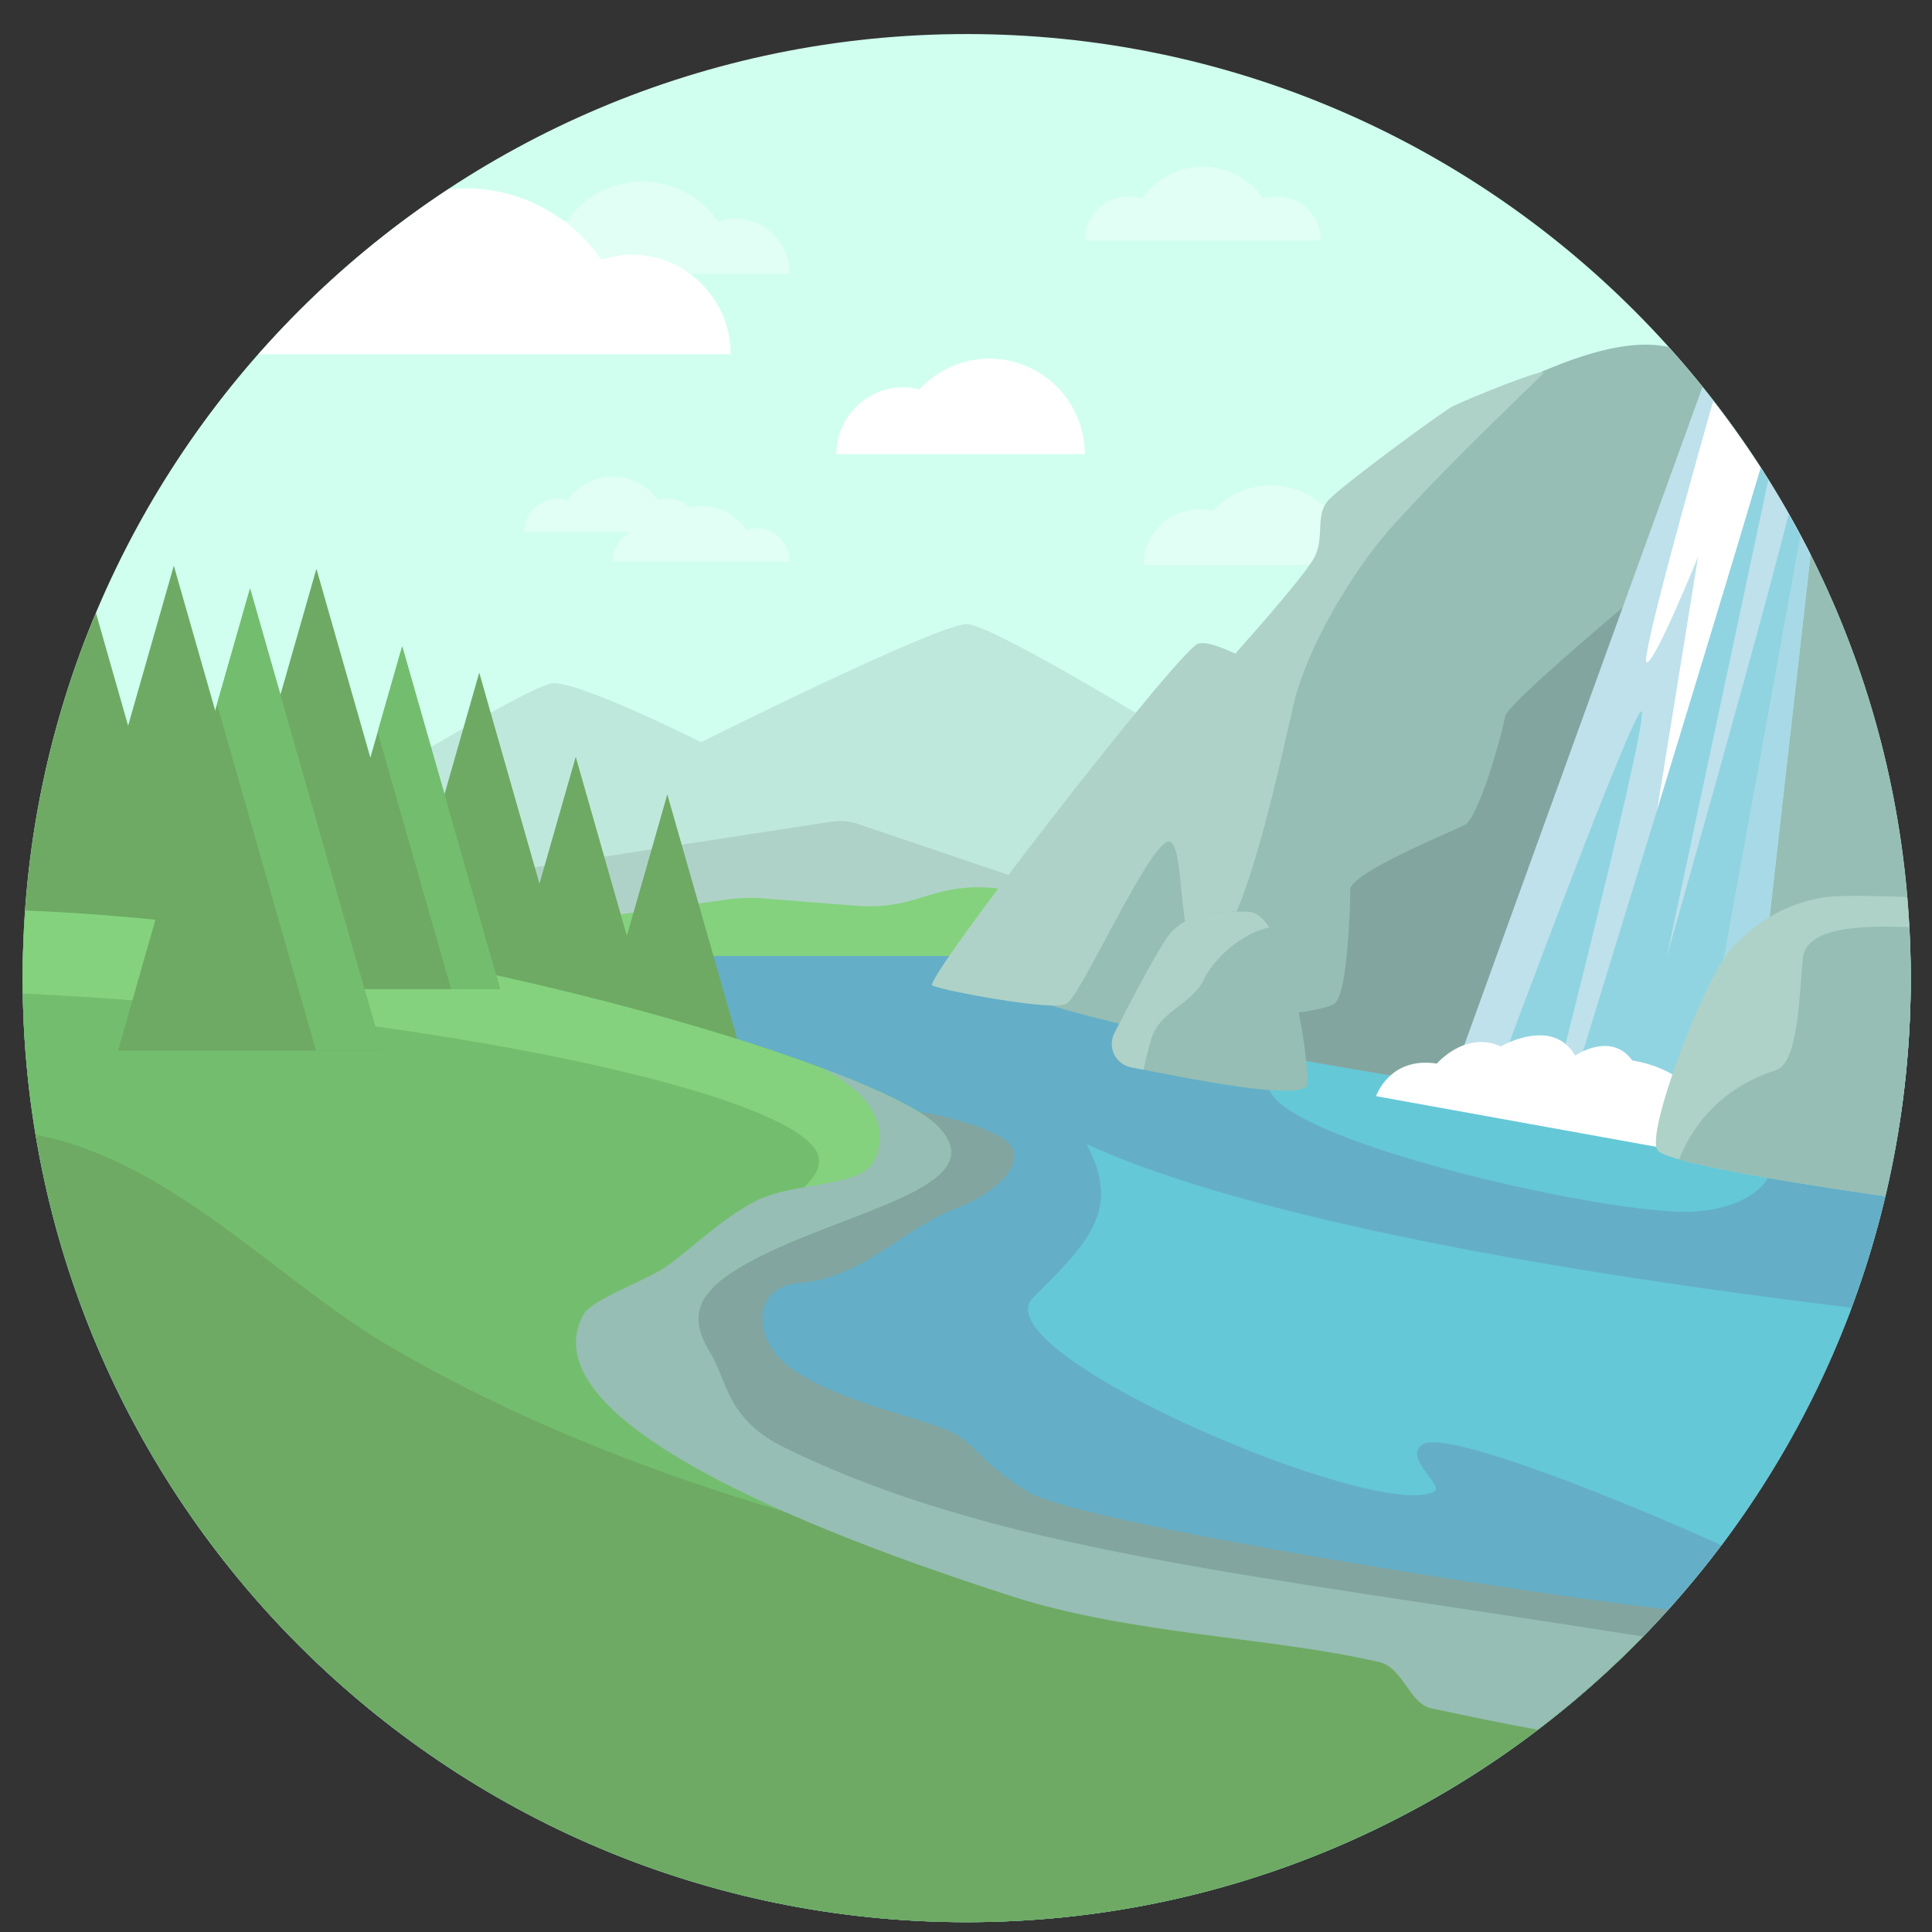 <svg width="35" height="35" viewBox="0 0 35 35" fill="none" xmlns="http://www.w3.org/2000/svg">
<rect x="0" y="0" width="35" height="35" fill="#333333" stroke="none"/>
<g clip-path="url(#clip0)">
<path d="M17.513 34.822C26.958 34.822 34.615 27.165 34.615 17.72C34.615 8.274 26.958 0.617 17.513 0.617C8.067 0.617 0.41 8.274 0.41 17.72C0.41 27.165 8.067 34.822 17.513 34.822Z" fill="#D0FFF0"/>
<g opacity="0.6">
<path opacity="0.6" d="M13.304 3.958C13.199 3.958 13.099 3.978 13.004 4.008C12.702 3.575 12.202 3.29 11.634 3.29C11.065 3.29 10.565 3.575 10.263 4.008C10.168 3.978 10.069 3.958 9.963 3.958C9.41 3.958 8.961 4.406 8.961 4.96H14.306C14.306 4.406 13.857 3.958 13.304 3.958Z" fill="white"/>
</g>
<g opacity="0.6">
<path opacity="0.6" d="M20.719 10.233C20.719 9.677 21.17 9.226 21.727 9.226C21.811 9.226 21.891 9.239 21.969 9.259C22.232 8.975 22.604 8.794 23.022 8.794C23.816 8.794 24.46 9.439 24.46 10.233H20.719Z" fill="white"/>
</g>
<path d="M3.617 16.116C3.617 16.116 9.496 12.375 10.03 12.375C10.565 12.375 12.703 13.444 12.703 13.444C12.703 13.444 16.978 11.306 17.513 11.306C18.047 11.306 22.323 13.979 22.323 13.979V16.651H3.617V16.116Z" fill="#BFE8DC"/>
<path d="M0.41 17.72C0.41 27.165 8.067 34.822 17.513 34.822C26.958 34.822 34.615 27.165 34.615 17.72C34.615 17.36 34.6 17.005 34.579 16.651H0.447C0.425 17.005 0.41 17.36 0.41 17.72Z" fill="#64AFC7"/>
<path d="M18.626 27.028C17.602 26.405 17.735 26.104 16.978 25.837C16.221 25.57 14.487 25.188 13.994 24.445C13.655 23.933 13.768 23.3 14.484 23.242C15.659 23.148 16.405 22.218 17.346 21.878C17.991 21.646 18.801 20.982 18.114 20.592C17.496 20.242 16.422 20.102 16.422 20.102L16.143 21.461L12.068 23.398L12.101 25.235C12.101 25.235 18.882 28.709 19.049 28.743C19.174 28.768 25.45 30.056 28.631 30.71C29.195 30.227 29.729 29.71 30.225 29.158C27.702 28.88 19.551 27.591 18.626 27.028Z" fill="#82A5A0"/>
<path d="M31.909 20.792C32.411 21.146 31.854 21.906 30.629 21.951C28.779 22.018 20.81 20.106 23.548 19.212C26.882 18.122 31.909 20.792 31.909 20.792Z" fill="#64C8D7"/>
<path d="M19.651 17.186H7.893L8.794 15.849L15.066 14.884C15.225 14.86 15.388 14.874 15.54 14.926L19.45 16.25L19.651 17.186Z" fill="#AFD2C8"/>
<path d="M18.092 17.319H9.941L10.13 16.718L13.205 16.291C13.404 16.264 13.605 16.258 13.806 16.274L15.53 16.41C15.869 16.437 16.21 16.401 16.537 16.305L16.934 16.187C17.316 16.075 17.716 16.045 18.11 16.1L19.417 16.283L18.092 17.319Z" fill="#84D27E"/>
<path d="M21.922 12.019C21.809 12.038 17.655 17.346 18.136 17.809C19.136 18.77 31.078 20.394 34.33 20.82C34.514 19.814 34.615 18.779 34.615 17.72C34.615 13.323 32.955 9.315 30.228 6.285C29.571 6.146 28.536 6.318 26.532 7.432C26.14 7.649 23.926 11.674 21.922 12.019Z" fill="#96BEB4"/>
<path d="M30.902 20.352L29.872 10.605C29.872 10.605 27.3 12.743 27.267 12.976C27.233 13.21 26.799 14.814 26.532 14.947C26.264 15.081 24.461 15.816 24.461 16.116C24.461 16.417 24.416 17.942 24.193 18.165C23.976 18.382 22.281 18.389 21.659 18.843C24.357 19.388 28.059 19.949 30.902 20.352Z" fill="#82A5A0"/>
<path d="M12.089 14.391L11.356 16.954L10.43 13.711L9.773 16.008L8.682 12.186L7.476 16.406L5.732 10.304L4.449 14.797L3.149 10.248L2.321 13.146L1.738 11.104C0.883 13.139 0.41 15.374 0.41 17.72C0.41 18.805 0.516 19.864 0.709 20.893H13.947L12.089 14.391Z" fill="#6EAA64"/>
<path d="M29.765 29.647C20.809 30.034 9.034 25.517 12.68 23.087C14.284 22.018 18.173 21.587 16.978 20.392C15.909 19.323 7.625 16.784 0.459 16.495C0.43 16.9 0.41 17.307 0.41 17.72C0.41 27.165 8.067 34.822 17.513 34.822C22.318 34.822 26.658 32.838 29.765 29.647Z" fill="#73BE6E"/>
<path d="M14.84 21.027C14.84 21.784 12.583 22.393 12.609 23.921C12.641 23.622 12.834 23.333 13.237 23.064C14.84 21.995 18.173 21.587 16.978 20.392C15.909 19.323 7.625 16.784 0.459 16.495C0.43 16.9 0.41 17.307 0.41 17.72C0.41 17.813 0.416 17.905 0.417 17.998C7.67 18.343 14.84 19.858 14.84 21.027Z" fill="#84D27E"/>
<path d="M17.513 34.822C22.318 34.822 26.658 32.838 29.765 29.647C26.047 29.562 14.808 28.968 7.002 24.356C5.042 23.198 3.082 21.015 0.649 20.558C2.001 28.652 9.035 34.822 17.513 34.822Z" fill="#6EAA64"/>
<path d="M7.286 11.709L5.511 17.919H9.06L7.286 11.709Z" fill="#6EAA64"/>
<path d="M7.286 11.709L6.842 13.261L8.173 17.919H9.06L7.286 11.709Z" fill="#73BE6E"/>
<path d="M4.53 10.661L2.138 19.034H6.922L4.53 10.661Z" fill="#6EAA64"/>
<path d="M4.53 10.661L3.932 12.754L5.726 19.034H6.922L4.53 10.661Z" fill="#73BE6E"/>
<path d="M26.309 7.365C26.148 7.445 24.294 8.801 24.06 9.068C23.826 9.335 23.993 9.703 23.826 10.07C23.711 10.323 22.883 11.274 22.378 11.841C22.091 11.706 21.826 11.615 21.699 11.663C21.343 11.796 16.711 17.764 16.889 17.853C17.067 17.942 19.049 18.321 19.316 18.187C19.584 18.054 20.853 15.181 21.187 15.248C21.521 15.315 21.254 17.787 21.989 17.185C22.61 16.677 23.222 13.653 23.44 12.741C23.692 11.685 24.533 10.313 25.173 9.592C26.22 8.411 27.893 6.848 27.957 6.763C28.057 6.63 26.598 7.22 26.309 7.365Z" fill="#AFD2C8"/>
<path d="M32.801 10.05C32.256 8.965 31.596 7.948 30.842 7.01L26.264 19.657C26.265 19.657 26.266 19.657 26.268 19.657C26.5 19.694 26.732 19.731 26.964 19.767C26.971 19.768 26.978 19.77 26.985 19.771C27.212 19.806 27.438 19.841 27.664 19.876C27.675 19.877 27.686 19.879 27.697 19.881C27.915 19.914 28.133 19.947 28.349 19.98C28.369 19.983 28.388 19.985 28.408 19.988C28.611 20.019 28.813 20.049 29.013 20.079C29.045 20.084 29.077 20.088 29.109 20.093C29.3 20.121 29.489 20.149 29.676 20.176C29.711 20.181 29.746 20.186 29.78 20.191C29.962 20.218 30.141 20.243 30.317 20.269C30.353 20.274 30.39 20.279 30.426 20.284C30.602 20.309 30.774 20.334 30.944 20.358C30.98 20.363 31.016 20.368 31.052 20.373C31.232 20.399 31.408 20.424 31.581 20.448C31.594 20.45 31.609 20.451 31.622 20.453L32.801 10.05Z" fill="#BEE1EB"/>
<path d="M31.951 8.559C31.666 8.113 31.36 7.683 31.036 7.265C30.662 8.584 29.72 11.943 29.828 11.997C29.961 12.063 30.763 10.082 30.763 10.082L29.805 16.005L31.951 8.559Z" fill="white"/>
<path d="M32.519 9.524L30.143 20.244C30.201 20.252 30.26 20.261 30.317 20.269C30.353 20.274 30.39 20.279 30.426 20.284C30.602 20.309 30.774 20.334 30.944 20.358C30.98 20.363 31.016 20.368 31.052 20.373C31.232 20.399 31.408 20.424 31.58 20.448C31.594 20.45 31.609 20.451 31.622 20.453L32.801 10.05C32.712 9.872 32.614 9.698 32.519 9.524Z" fill="#A7DAE6"/>
<path d="M28.224 19.457C28.224 19.457 29.872 12.988 29.738 12.888C29.605 12.787 27.222 19.212 27.222 19.212L28.224 19.457Z" fill="#91D4E1"/>
<path d="M29.672 19.791L32.034 8.695C31.987 8.621 31.945 8.545 31.897 8.471C30.925 11.76 28.469 19.724 28.469 19.724L29.672 19.791Z" fill="#91D4E1"/>
<path d="M30.696 20.303L32.616 9.705C32.546 9.574 32.478 9.441 32.405 9.312C31.605 12.457 29.388 20.158 29.388 20.158L30.696 20.303Z" fill="#91D4E1"/>
<path d="M30.841 20.927L24.928 19.858C24.928 19.858 25.173 19.134 26.03 19.268C26.03 19.268 26.543 18.666 27.189 18.956C27.189 18.956 28.124 18.41 28.536 19.123C28.536 19.123 29.182 18.677 29.571 19.212C29.571 19.212 31.264 19.423 30.841 20.927Z" fill="white"/>
<path d="M34.548 16.25C34.548 16.25 33.46 16.204 33.101 16.25C32.411 16.339 31.832 16.673 31.364 17.185C30.875 17.721 29.805 20.526 30.028 20.837C30.208 21.089 33.063 21.516 34.152 21.67C34.452 20.401 34.615 19.08 34.615 17.72C34.615 17.224 34.59 16.735 34.548 16.25Z" fill="#AFD2C8"/>
<path d="M30.417 21.004C31.27 21.247 33.278 21.546 34.151 21.67C34.452 20.401 34.615 19.08 34.615 17.72C34.615 17.409 34.602 17.101 34.585 16.794C33.766 16.771 32.702 16.768 32.656 17.386C32.589 18.276 32.543 19.273 32.166 19.39C31.626 19.557 30.824 19.991 30.417 21.004Z" fill="#96BEB4"/>
<path d="M20.19 18.715C20.06 18.97 20.208 19.278 20.489 19.334C21.59 19.551 23.428 19.924 23.672 19.679C23.767 19.585 23.392 16.539 22.612 16.517C21.833 16.495 21.499 16.606 21.232 16.873C21.049 17.056 20.511 18.084 20.19 18.715Z" fill="#96BEB4"/>
<path d="M22.612 16.517C21.833 16.495 21.499 16.606 21.232 16.873C21.049 17.056 20.511 18.084 20.19 18.715C20.06 18.97 20.207 19.278 20.489 19.334C20.56 19.348 20.636 19.363 20.716 19.378C20.75 19.219 20.795 19.031 20.853 18.833C21.009 18.299 21.588 18.21 21.811 17.742C21.998 17.348 22.518 16.895 22.997 16.801C22.881 16.629 22.753 16.521 22.612 16.517Z" fill="#AFD2C8"/>
<path d="M33.542 23.691C25.897 22.764 21.71 21.661 19.684 20.726C20.33 21.929 19.695 22.53 18.715 23.51C17.731 24.494 24.987 27.591 25.986 27.017C26.168 26.912 25.418 26.416 25.763 26.171C26.186 25.87 29.605 27.273 31.184 27.995C32.165 26.692 32.962 25.245 33.542 23.691Z" fill="#64C8D7"/>
<path d="M13.237 23.064C14.84 21.996 18.173 21.587 16.978 20.392C16.705 20.119 15.958 19.749 14.88 19.346C15.904 19.873 16.087 20.503 15.842 21.016C15.598 21.528 14.417 21.394 13.705 21.751C13.09 22.058 12.547 22.61 12.057 22.953C11.71 23.196 10.717 23.537 10.565 23.822C9.642 25.54 13.712 27.435 18.342 28.922C20.499 29.615 23.044 29.656 24.995 30.113C25.408 30.209 25.54 30.862 25.919 30.945C26.643 31.103 27.299 31.234 27.855 31.336C28.533 30.82 29.171 30.256 29.764 29.647C22.345 28.476 18.003 28.075 14.217 26.227C13.156 25.709 13.184 25.021 12.858 24.49C12.533 23.96 12.553 23.52 13.237 23.064Z" fill="#96BEB4"/>
<g opacity="0.6">
<path opacity="0.6" d="M23.125 3.557C23.04 3.557 22.961 3.573 22.885 3.597C22.643 3.25 22.243 3.022 21.788 3.022C21.334 3.022 20.933 3.25 20.692 3.597C20.616 3.573 20.536 3.557 20.452 3.557C20.009 3.557 19.651 3.916 19.651 4.358H23.926C23.926 3.916 23.567 3.557 23.125 3.557Z" fill="white"/>
</g>
<g opacity="0.6">
<path opacity="0.6" d="M11.099 10.171H14.306C14.306 9.838 14.037 9.569 13.705 9.569C13.642 9.569 13.582 9.582 13.525 9.6C13.344 9.34 13.044 9.168 12.703 9.168C12.633 9.168 12.566 9.18 12.501 9.194C12.394 9.097 12.256 9.035 12.101 9.035C12.038 9.035 11.979 9.047 11.921 9.065C11.741 8.805 11.44 8.634 11.099 8.634C10.758 8.634 10.458 8.805 10.277 9.065C10.22 9.047 10.16 9.035 10.097 9.035C9.765 9.035 9.496 9.304 9.496 9.636H11.438C11.239 9.734 11.099 9.934 11.099 10.171Z" fill="white"/>
</g>
<path d="M15.151 8.227C15.151 7.558 15.693 7.016 16.362 7.016C16.463 7.016 16.56 7.032 16.654 7.055C16.97 6.714 17.418 6.497 17.92 6.497C18.876 6.497 19.651 7.271 19.651 8.227H15.151Z" fill="white"/>
<path d="M4.683 6.417H13.237C13.237 5.421 12.43 4.613 11.433 4.613C11.244 4.613 11.065 4.651 10.894 4.705C10.351 3.924 9.45 3.411 8.427 3.411C8.323 3.411 8.221 3.42 8.119 3.43C6.844 4.27 5.689 5.276 4.683 6.417Z" fill="white"/>
</g>
<defs>
<clipPath id="clip0">
<rect width="34.205" height="34.205" fill="white" transform="translate(0.41 0.617)"/>
</clipPath>
</defs>
</svg>

